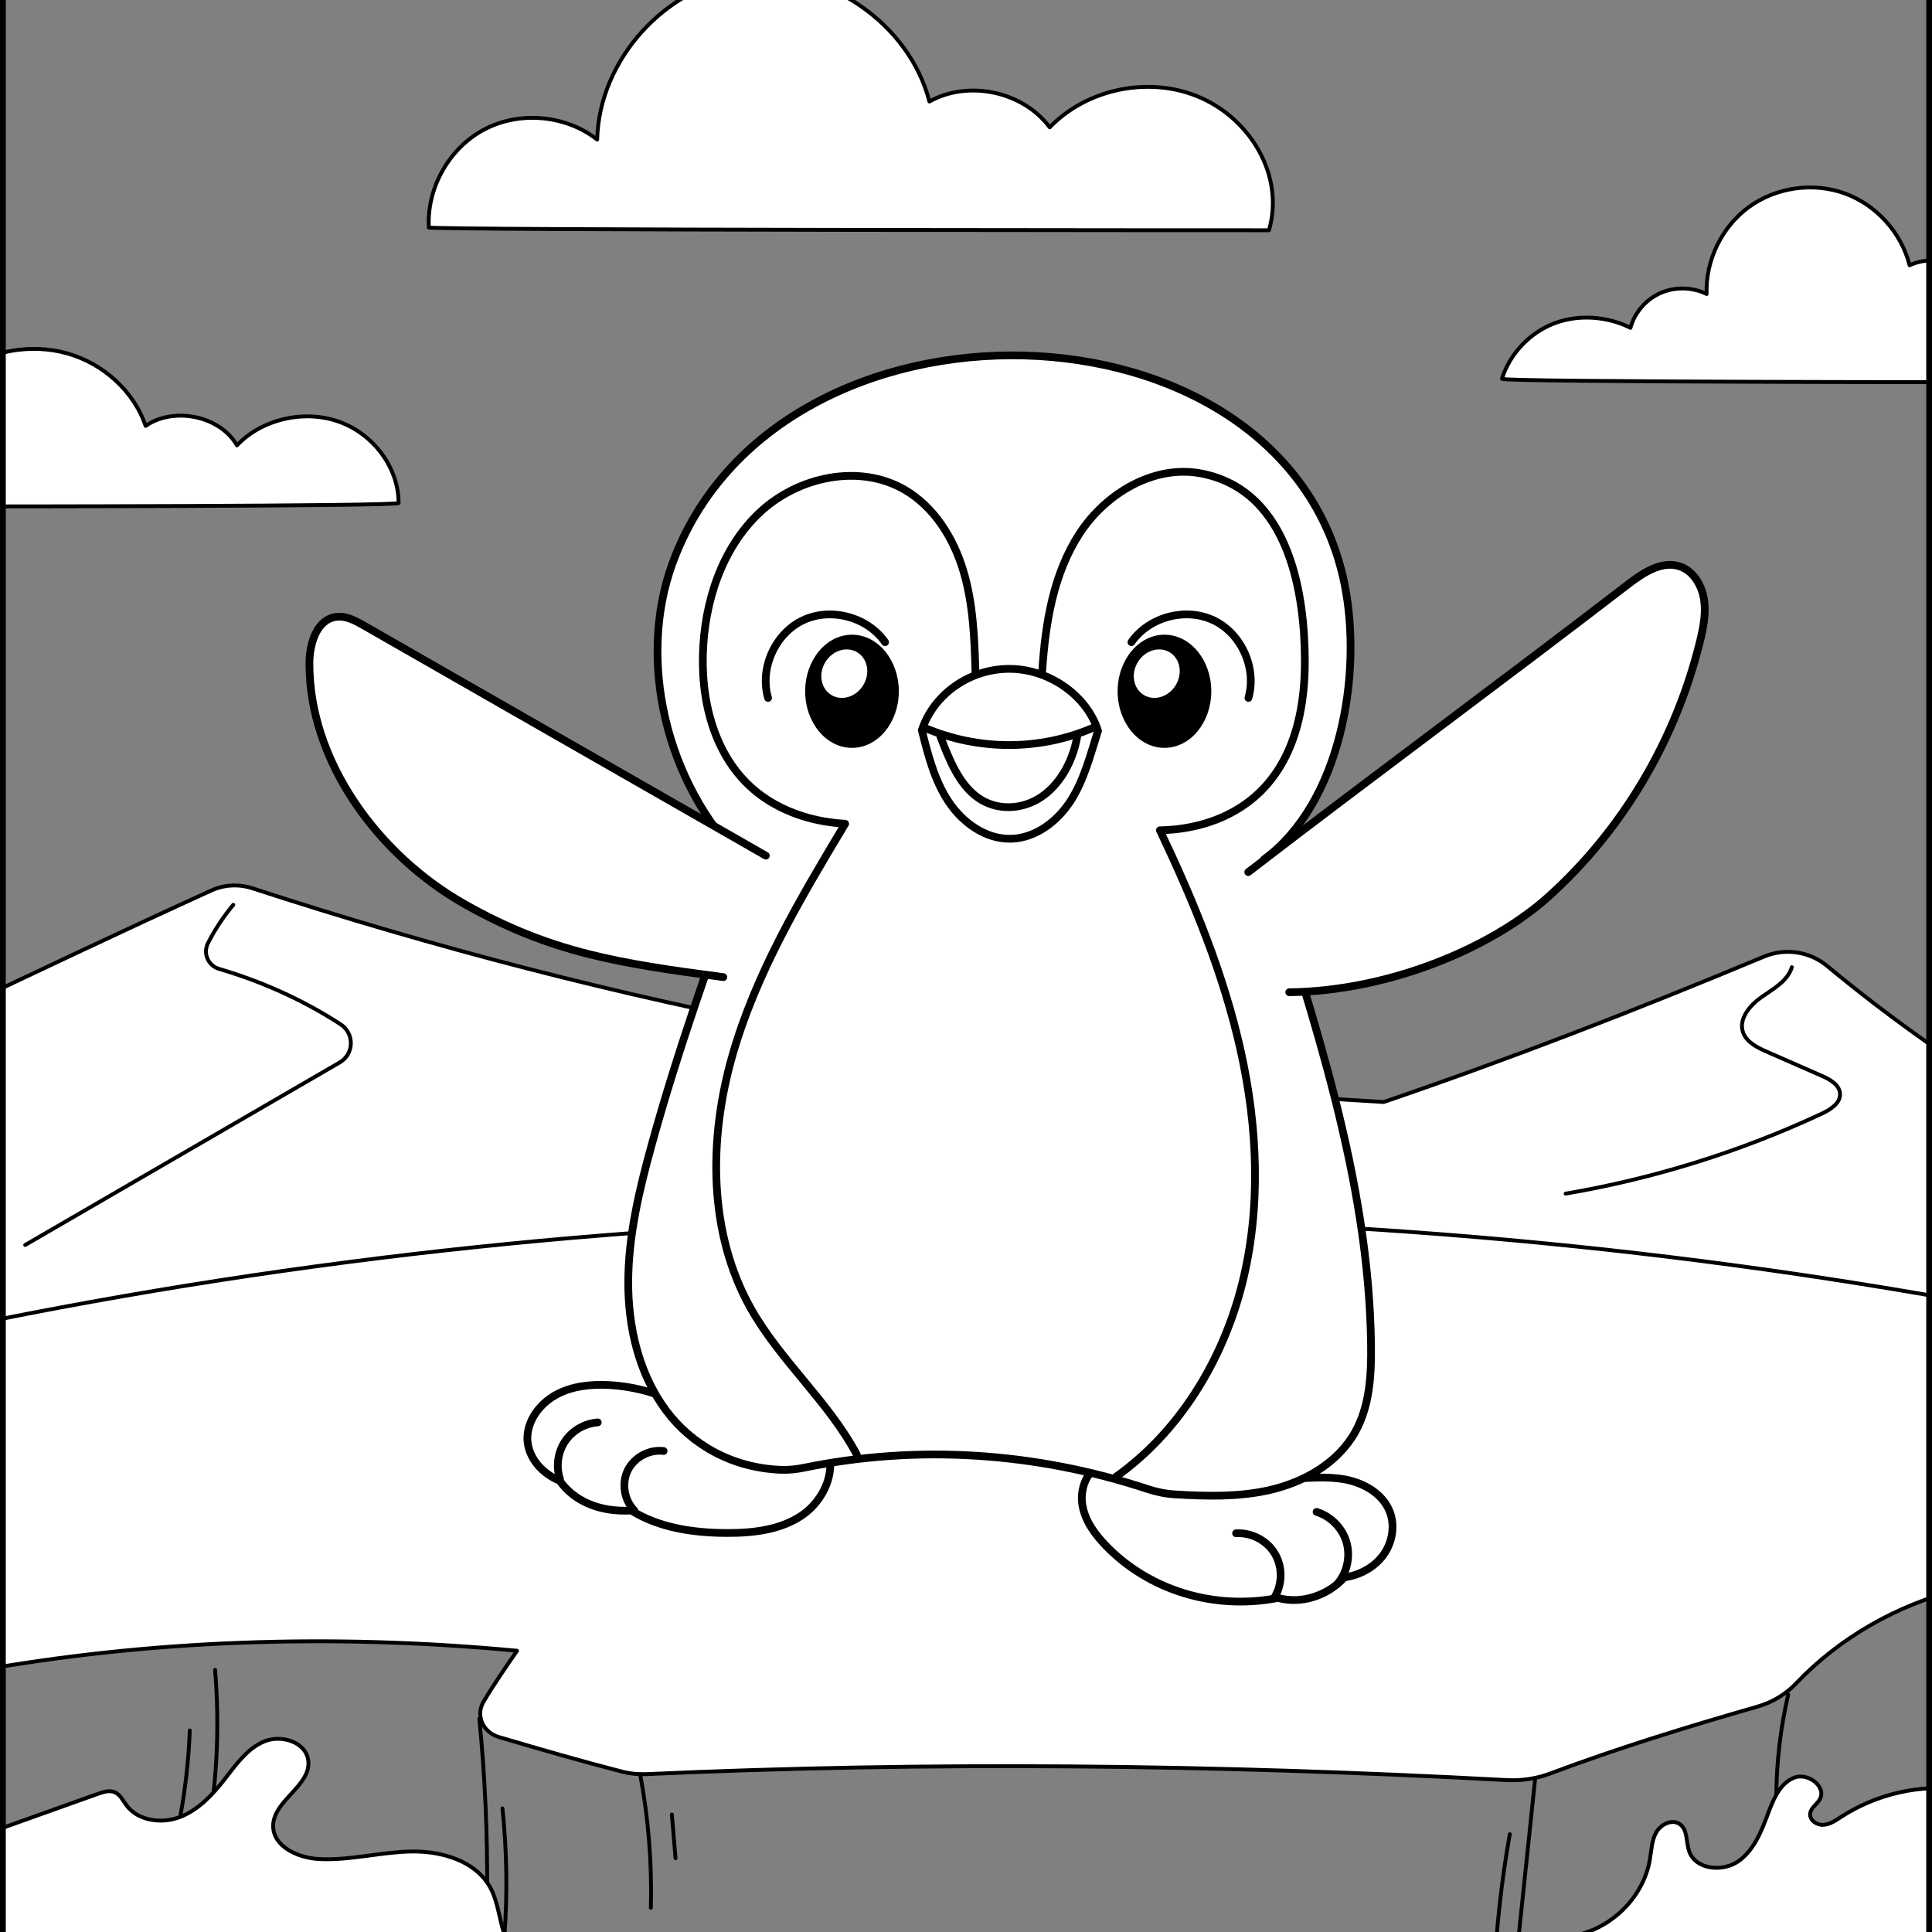 <?xml version="1.0" encoding="UTF-8" standalone="no"?>
<!-- Created with Inkscape (http://www.inkscape.org/) -->

<svg
   version="1.1"
   id="svg1"
   width="666.667"
   height="666.667"
   viewBox="0 0 666.667 666.667"
   sodipodi:docname="penguin2.svg"
   inkscape:version="1.3 (0e150ed6c4, 2023-07-21)"
   xmlns:inkscape="http://www.inkscape.org/namespaces/inkscape"
   xmlns:sodipodi="http://sodipodi.sourceforge.net/DTD/sodipodi-0.dtd"
   xmlns:xlink="http://www.w3.org/1999/xlink"
   xmlns="http://www.w3.org/2000/svg"
   xmlns:svg="http://www.w3.org/2000/svg">
  <rect x="0" y="0" width="666.667" height="666.667" fill="#808080" stroke="none"/>
  <g
     id="layer-MC1"
     inkscape:groupmode="layer"
     inkscape:label="OBJECTS"
     style="display:inline">
    <path
       id="path2"
       d="m 0,0 c 22.545,10.697 45.09,21.394 67.129,31.424 3.353,1.526 7.164,1.715 10.671,0.57 93.874,-30.66 191.754,-49.565 292.84,-55.32 32.352,11.049 64.251,23.38 98.459,37.647 5.469,2.281 11.777,1.339 16.317,-2.428 16.435,-13.637 34.533,-26.514 58.618,-41.084 l -7.185,-68.442 C 356.843,-72.562 172.647,-76.805 -5.966,-110.14 -1.73,-74.353 -1.444,-38.116 0,0"
       style="fill:#ffffff;fill-opacity:1;fill-rule:nonzero;stroke:#000000;stroke-width:1;stroke-linecap:round;stroke-linejoin:round;stroke-miterlimit:10;stroke-dasharray:none;stroke-opacity:1"
       clip-path="url(#clipPath3)"
       transform="matrix(1.333,0,0,-1.333,-16.585,349.172)" />
    <path
       id="path6"
       d="m 0,0 c -1.062,-3.54 -4.718,-5.548 -7.779,-7.686 -3.061,-2.139 -6.049,-5.639 -4.859,-9.14 0.878,-2.585 3.668,-3.963 6.2,-5.073 4.719,-2.067 9.437,-4.135 14.155,-6.202 2.147,-0.941 4.614,-2.312 4.756,-4.618 0.153,-2.479 -2.471,-4.141 -4.753,-5.207 -21.003,-9.805 -43.368,-16.784 -66.277,-20.684"
       style="fill:none;stroke:#000000;stroke-width:1;stroke-linecap:round;stroke-linejoin:round;stroke-miterlimit:10;stroke-dasharray:none;stroke-opacity:1"
       clip-path="url(#clipPath7)"
       transform="matrix(1.333,0,0,-1.333,618.299,333.753)" />
    <path
       id="path8"
       d="m 0,0 c -2.551,-3.05 -4.751,-6.384 -6.549,-9.915 -1.335,-2.624 0.004,-5.83 2.863,-6.673 10.931,-3.22 21.471,-7.878 31.437,-14.33 3.67,-2.376 3.561,-7.704 -0.223,-9.901 L -53.87,-88.06"
       style="fill:none;stroke:#000000;stroke-width:1;stroke-linecap:round;stroke-linejoin:round;stroke-miterlimit:10;stroke-dasharray:none;stroke-opacity:1"
       clip-path="url(#clipPath9)"
       transform="matrix(1.333,0,0,-1.333,80.498,312.218)" />
    <path
       id="path10"
       d="m 0,0 c -16.324,-4.045 -31.253,-12.669 -42.361,-24.365 -2.683,-2.825 -6.154,-4.929 -10.051,-6.047 -18.579,-5.331 -36.363,-10.819 -53.618,-17.306 -3.571,-1.342 -7.433,-1.911 -11.285,-1.705 -76.878,4.108 -149.934,4.818 -222.717,1.538 -2.075,-0.093 -4.153,0.109 -6.154,0.622 -10.698,2.745 -21.368,5.835 -32.032,8.992 -4.151,1.228 -6.03,5.616 -3.947,9.134 2.589,4.372 5.63,8.782 8.672,13.192 -48.73,4.588 -95.772,2.667 -139.918,-5.228 -2.165,28.693 -4.329,57.386 -3.052,89.216 174.369,35.98 357.131,37.267 532.081,3.747 C 9.422,46.649 3.225,21.509 0,0"
       style="fill:#ffffff;fill-opacity:1;fill-rule:nonzero;stroke:#000000;stroke-width:1;stroke-linecap:round;stroke-linejoin:round;stroke-miterlimit:10;stroke-dasharray:none;stroke-opacity:1"
       clip-path="url(#clipPath11)"
       transform="matrix(1.333,0,0,-1.333,676.277,548.366)" />
    <path
       id="path12"
       d="M 0,0 C 1.491,-15.199 2.159,-30.465 2.001,-45.725"
       style="fill:none;stroke:#000000;stroke-width:1;stroke-linecap:round;stroke-linejoin:round;stroke-miterlimit:10;stroke-dasharray:none;stroke-opacity:1"
       clip-path="url(#clipPath13)"
       transform="matrix(1.333,0,0,-1.333,165.406,593.046)" />
    <path
       id="path14"
       d="M 0,0 C 1.133,-10.899 1.309,-21.882 0.525,-32.808"
       style="fill:none;stroke:#000000;stroke-width:1;stroke-linecap:round;stroke-linejoin:round;stroke-miterlimit:10;stroke-dasharray:none;stroke-opacity:1"
       clip-path="url(#clipPath15)"
       transform="matrix(1.333,0,0,-1.333,173.384,624.004)" />
    <path
       id="path16"
       d="M 0,0 C 1.18,-14.053 0.559,-28.233 -1.846,-42.153"
       style="fill:none;stroke:#000000;stroke-width:1;stroke-linecap:round;stroke-linejoin:round;stroke-miterlimit:10;stroke-dasharray:none;stroke-opacity:1"
       clip-path="url(#clipPath17)"
       transform="matrix(1.333,0,0,-1.333,74.208,576.21)" />
    <path
       id="path18"
       d="M 0,0 C -0.452,-12.079 -2.333,-24.113 -5.598,-35.822"
       style="fill:none;stroke:#000000;stroke-width:1;stroke-linecap:round;stroke-linejoin:round;stroke-miterlimit:10;stroke-dasharray:none;stroke-opacity:1"
       clip-path="url(#clipPath19)"
       transform="matrix(1.333,0,0,-1.333,65.484,597.108)" />
    <path
       id="path20"
       d="M 0,0 C 2.158,-11.416 3.091,-23.026 2.784,-34.609"
       style="fill:none;stroke:#000000;stroke-width:1;stroke-linecap:round;stroke-linejoin:round;stroke-miterlimit:10;stroke-dasharray:none;stroke-opacity:1"
       clip-path="url(#clipPath21)"
       transform="matrix(1.333,0,0,-1.333,220.878,612.174)" />
    <path
       id="path22"
       d="M 0,0 C 0.315,-3.773 0.631,-7.545 0.946,-11.318"
       style="fill:none;stroke:#000000;stroke-width:1;stroke-linecap:round;stroke-linejoin:round;stroke-miterlimit:10;stroke-dasharray:none;stroke-opacity:1"
       clip-path="url(#clipPath23)"
       transform="matrix(1.333,0,0,-1.333,231.838,626.114)" />
    <path
       id="path24"
       d="M 0,0 C -1.647,-15.737 -3.294,-31.474 -4.941,-47.21"
       style="fill:none;stroke:#000000;stroke-width:1;stroke-linecap:round;stroke-linejoin:round;stroke-miterlimit:10;stroke-dasharray:none;stroke-opacity:1"
       clip-path="url(#clipPath25)"
       transform="matrix(1.333,0,0,-1.333,529.756,613.482)" />
    <path
       id="path26"
       d="M 0,0 C -2.139,-12.099 -3.492,-24.315 -4.051,-36.562"
       style="fill:none;stroke:#000000;stroke-width:1;stroke-linecap:round;stroke-linejoin:round;stroke-miterlimit:10;stroke-dasharray:none;stroke-opacity:1"
       clip-path="url(#clipPath27)"
       transform="matrix(1.333,0,0,-1.333,520.974,632.931)" />
    <path
       id="path28"
       d="M 0,0 C -1.986,-8.58 -3.02,-17.345 -3.082,-26.117"
       style="fill:none;stroke:#000000;stroke-width:1;stroke-linecap:round;stroke-linejoin:round;stroke-miterlimit:10;stroke-dasharray:none;stroke-opacity:1"
       clip-path="url(#clipPath29)"
       transform="matrix(1.333,0,0,-1.333,617.05,584.758)" />
    <path
       id="path30"
       d="m 0,0 c 9.776,3.49 19.551,6.98 29.327,10.47 1.415,0.505 2.998,1.007 4.374,0.406 1.404,-0.613 2.103,-2.151 3.02,-3.378 C 39.779,3.412 45.897,2.64 50.65,4.5 c 4.752,1.859 8.38,5.773 11.518,9.798 2.933,3.763 5.829,7.924 10.235,9.752 4.407,1.828 10.744,-0.167 11.37,-4.896 C 84.64,12.595 74.727,8.816 74.689,2.2 c -0.03,-5.407 6.459,-8.323 11.858,-8.608 7.947,-0.418 15.809,1.784 23.765,1.953 7.956,0.168 16.852,-2.406 20.624,-9.413 1.914,-3.555 2.224,-7.731 3.473,-11.57 1.248,-3.84 4.044,-7.735 8.066,-8.081 C 95.803,-37.264 49.006,-39.472 2.188,-40.139 1.65,-26.261 1.112,-12.383 0,0"
       style="fill:#ffffff;fill-opacity:1;fill-rule:nonzero;stroke:#000000;stroke-width:1;stroke-linecap:round;stroke-linejoin:round;stroke-miterlimit:10;stroke-dasharray:none;stroke-opacity:1"
       clip-path="url(#clipPath31)"
       transform="matrix(1.333,0,0,-1.333,-5.306,632.951)" />
    <path
       id="path36"
       d="m 0,0 c 10.847,0.567 20.705,9.376 22.483,20.091 0.397,2.394 0.46,4.935 1.674,7.036 1.214,2.102 4.162,3.476 6.114,2.033 2.027,-1.499 1.536,-4.611 2.368,-6.991 1.672,-4.786 8.746,-5.467 12.857,-2.5 4.112,2.967 5.992,8.055 7.772,12.802 1.323,3.528 3.062,7.396 6.573,8.764 3.51,1.368 8.442,-2.31 6.617,-5.607 -0.732,-1.322 -2.328,-2.204 -2.5,-3.707 -0.194,-1.705 1.739,-3.019 3.451,-2.905 1.712,0.113 3.195,1.162 4.635,2.095 9.16,5.941 20.47,8.486 31.292,7.041 C 102.552,23.689 101.768,9.225 100.984,-5.238 68.688,-7.321 36.271,-7.523 0,0"
       style="fill:#ffffff;fill-opacity:1;fill-rule:nonzero;stroke:#000000;stroke-width:1;stroke-linecap:round;stroke-linejoin:round;stroke-miterlimit:10;stroke-dasharray:none;stroke-opacity:1"
       clip-path="url(#clipPath37)"
       transform="matrix(1.333,0,0,-1.333,539.361,668.368)" />
    <path
       id="path42"
       d="m 0,0 c 0,0 113.458,0 111.899,0.913 0,9.058 -6.436,17.816 -15.45,21.025 C 87.436,25.146 76.442,22.591 70.057,15.805 65.74,23.398 53.801,25.945 46.42,20.847 43.427,29.682 35.591,36.931 26.144,39.604 16.697,42.276 5.905,40.297 -1.375,34.75 -1.604,22.505 -0.936,10.246 0,0"
       style="fill:#ffffff;fill-opacity:1;fill-rule:nonzero;stroke:#000000;stroke-width:1;stroke-linecap:round;stroke-linejoin:round;stroke-miterlimit:10;stroke-dasharray:none;stroke-opacity:1"
       clip-path="url(#clipPath43)"
       transform="matrix(1.333,0,0,-1.333,-11.622,174.75)" />
    <path
       id="path44"
       d="m 0,0 c 0,0 -130.985,0 -130.762,0.883 2.066,6.504 7.223,11.951 13.604,14.369 6.381,2.419 13.852,1.758 19.676,-1.176 1.091,3.983 4.061,7.407 7.85,9.05 3.789,1.644 8.318,1.473 11.866,-0.294 -0.314,8.686 3.929,17.411 10.956,22.528 7.027,5.116 16.633,6.476 24.804,3.512 8.171,-2.965 14.669,-10.169 16.78,-18.601 6.959,3.244 15.742,-0.224 20.24,-6.446 C -0.487,17.602 0.38,9.385 0,0"
       style="fill:#ffffff;fill-opacity:1;fill-rule:nonzero;stroke:#000000;stroke-width:1;stroke-linecap:round;stroke-linejoin:round;stroke-miterlimit:10;stroke-dasharray:none;stroke-opacity:1"
       clip-path="url(#clipPath45)"
       transform="matrix(1.333,0,0,-1.333,692.554,131.891)" />
    <path
       id="path46"
       d="m 0,0 c 0,0 -218.93,0 -217.477,0.726 -0.57,10.284 5.324,20.65 14.454,25.418 9.131,4.768 21.005,3.682 29.119,-2.663 0.504,20.863 17.983,39.987 38.717,42.361 20.734,2.373 42.083,-12.307 47.287,-32.517 10.129,5.645 24.23,2.618 31.15,-6.687 9.86,10.248 26.348,13.421 39.307,7.564 C -4.484,28.344 4.028,13.872 0,0"
       style="fill:#ffffff;fill-opacity:1;fill-rule:nonzero;stroke:#000000;stroke-width:1;stroke-linecap:round;stroke-linejoin:round;stroke-miterlimit:10;stroke-dasharray:none;stroke-opacity:1"
       clip-path="url(#clipPath47)"
       transform="matrix(1.333,0,0,-1.333,437.877,79.451)" />
    <path
       id="path48"
       d="m 0,0 c -7.227,5.367 -16.072,8.524 -25.063,8.946 -4.568,0.214 -9.295,-0.302 -13.324,-2.464 -4.029,-2.161 -7.247,-6.195 -7.531,-10.758 -0.284,-4.564 2.956,-9.347 8.354,-11.559 3.647,-5.209 10.245,-8.191 18.542,-7.71 7.256,-4.517 16.086,-5.779 24.633,-5.819 6.807,-0.033 13.949,0.758 19.571,4.595 5.622,3.837 9.108,11.5 6.307,17.704 C 21.47,-9.201 10.285,-7.639 0,0"
       style="fill:#ffffff;fill-opacity:1;fill-rule:nonzero;stroke:#000000;stroke-width:2;stroke-linecap:round;stroke-linejoin:round;stroke-miterlimit:10;stroke-dasharray:none;stroke-opacity:1"
       clip-path="url(#clipPath49)"
       transform="matrix(1.333,0,0,-1.333,243.208,489.841)" />
    <path
       id="path50"
       d="m 0,0 c -3.712,0.465 -7.609,-1.632 -9.266,-4.986 -1.657,-3.354 -0.953,-7.723 1.672,-10.389"
       style="fill:none;stroke:#000000;stroke-width:2;stroke-linecap:round;stroke-linejoin:round;stroke-miterlimit:10;stroke-dasharray:none;stroke-opacity:1"
       clip-path="url(#clipPath51)"
       transform="matrix(1.333,0,0,-1.333,228.989,500.691)" />
    <path
       id="path52"
       d="m 0,0 c -3.378,-0.238 -6.603,-2.111 -8.485,-4.926 -1.881,-2.815 -2.378,-6.511 -1.306,-9.723"
       style="fill:none;stroke:#000000;stroke-width:2;stroke-linecap:round;stroke-linejoin:round;stroke-miterlimit:10;stroke-dasharray:none;stroke-opacity:1"
       clip-path="url(#clipPath53)"
       transform="matrix(1.333,0,0,-1.333,206.271,490.822)" />
    <path
       id="path54"
       d="m 0,0 c -3.778,-1.708 -5.507,-6.415 -4.832,-10.506 0.673,-4.091 3.257,-7.615 6.144,-10.591 10.987,-11.324 27.723,-16.755 44.502,-13.469 5.99,-1.669 12.878,0.563 17.161,5.316 3.969,0.553 7.784,2.599 10.133,5.845 2.349,3.246 3.08,7.703 1.539,11.401 -1.88,4.512 -6.685,7.218 -11.49,8.114 -4.805,0.897 -9.743,0.322 -14.628,0.149 -4.886,-0.174 -10,0.117 -14.022,2.593 C 23.036,-3.89 10.804,-3.366 0,0"
       style="fill:#ffffff;fill-opacity:1;fill-rule:nonzero;stroke:#000000;stroke-width:2;stroke-linecap:round;stroke-linejoin:round;stroke-miterlimit:10;stroke-dasharray:none;stroke-opacity:1"
       clip-path="url(#clipPath55)"
       transform="matrix(1.333,0,0,-1.333,379.928,505.318)" />
    <path
       id="path56"
       d="m 0,0 c 3.908,0.253 7.881,-1.794 9.943,-5.124 2.061,-3.33 2.123,-7.8 0.153,-11.185"
       style="fill:none;stroke:#000000;stroke-width:2;stroke-linecap:round;stroke-linejoin:round;stroke-miterlimit:10;stroke-dasharray:none;stroke-opacity:1"
       clip-path="url(#clipPath57)"
       transform="matrix(1.333,0,0,-1.333,426.529,529.091)" />
    <path
       id="path58"
       d="m 0,0 c 3.629,-1.11 6.62,-4.116 7.709,-7.752 1.09,-3.635 0.247,-7.791 -2.173,-10.714"
       style="fill:none;stroke:#000000;stroke-width:2;stroke-linecap:round;stroke-linejoin:round;stroke-miterlimit:10;stroke-dasharray:none;stroke-opacity:1"
       clip-path="url(#clipPath59)"
       transform="matrix(1.333,0,0,-1.333,454.306,521.706)" />
    <path
       id="path60"
       d="m 0,0 c 19.678,14.389 25.619,47.675 20.818,71.331 -15.476,76.246 -147.254,79.677 -174.094,4.905 -8.611,-23.988 -2.366,-55.925 18.891,-77.181 -8.693,-24.215 -17.395,-48.458 -24.222,-73.264 -3.147,-11.431 -5.909,-23.099 -5.984,-34.955 -0.075,-11.856 2.734,-24.034 9.817,-33.542 6.524,-8.756 17.032,-14.878 29.836,-15.333 2.014,-0.072 4.026,0.172 6,0.575 28.956,5.922 59.49,4.134 88.841,-5.561 2.273,-0.75 4.625,-1.232 7.014,-1.374 8.095,-0.481 16.252,-0.7 24.149,1.036 9.088,1.998 17.949,6.969 22.504,15.083 3.772,6.721 4.217,14.765 4.123,22.472 C 27.166,-82.626 12.654,-40.989 0,0"
       style="fill:#ffffff;fill-opacity:1;fill-rule:nonzero;stroke:#000000;stroke-width:2;stroke-linecap:round;stroke-linejoin:round;stroke-miterlimit:10;stroke-dasharray:none;stroke-opacity:1"
       clip-path="url(#clipPath61)"
       transform="matrix(1.333,0,0,-1.333,436.185,296.522)" />
    <path
       id="path62"
       d="m 0,0 c -34.677,19.853 -69.355,39.706 -104.032,59.559 -2.229,1.276 -4.672,2.597 -7.222,2.25 -5.016,-0.682 -6.878,-6.945 -6.893,-11.978 -0.078,-25.465 17.88,-49.736 40.115,-62.334 22.235,-12.599 39.981,-15.376 67.041,-18.941"
       style="fill:#ffffff;fill-opacity:1;fill-rule:nonzero;stroke:#000000;stroke-width:2;stroke-linecap:round;stroke-linejoin:round;stroke-miterlimit:10;stroke-dasharray:none;stroke-opacity:1"
       clip-path="url(#clipPath63)"
       transform="matrix(1.333,0,0,-1.333,264.261,295.258)" />
    <path
       id="path64"
       d="m 0,0 c 32.789,25.23 65.509,49.245 98.298,74.476 4.033,3.103 9.021,6.369 13.743,4.533 3.272,-1.272 5.361,-4.804 5.928,-8.385 0.567,-3.582 -0.141,-7.233 -0.996,-10.743 C 110.724,34.246 96.939,10.982 77.793,-6.289 62.706,-19.898 36.068,-30.8 10.608,-31.105"
       style="fill:#ffffff;fill-opacity:1;fill-rule:nonzero;stroke:#000000;stroke-width:2;stroke-linecap:round;stroke-linejoin:round;stroke-miterlimit:10;stroke-dasharray:none;stroke-opacity:1"
       clip-path="url(#clipPath65)"
       transform="matrix(1.333,0,0,-1.333,430.731,300.927)"
       inkscape:label="path64" />
    <path
       id="path66"
       d="M 0,0 C -2.826,8.97 -12.299,15.761 -22.367,16.035 -32.434,16.309 -42.32,10.044 -45.611,0.18 c 1.588,-6.373 3.235,-12.881 6.837,-18.373 3.602,-5.492 9.592,-9.871 16.158,-9.75 6.397,0.117 12.109,4.482 15.56,9.87 C -3.605,-12.684 -2.018,-6.346 0,0"
       style="fill:#ffffff;fill-opacity:1;fill-rule:nonzero;stroke:#000000;stroke-width:2;stroke-linecap:round;stroke-linejoin:round;stroke-miterlimit:10;stroke-dasharray:none;stroke-opacity:1"
       clip-path="url(#clipPath67)"
       transform="matrix(1.333,0,0,-1.333,378.891,252.181)" />
    <path
       id="path68"
       d="m 0,0 c 2.28,-5.988 4.819,-12.333 9.652,-15.807 4.963,-3.569 11.69,-3.223 16.696,0.267 5.007,3.49 8.283,9.784 9.226,16.406"
       style="fill:#ffffff;fill-opacity:1;fill-rule:nonzero;stroke:#000000;stroke-width:2;stroke-linecap:round;stroke-linejoin:round;stroke-miterlimit:10;stroke-dasharray:none;stroke-opacity:1"
       clip-path="url(#clipPath69)"
       transform="matrix(1.333,0,0,-1.333,324.481,254.104)" />
    <path
       id="path70"
       d="M 0,0 C 14.048,-5.966 29.793,-5.853 43.433,0.002"
       style="fill:#ffffff;fill-opacity:1;fill-rule:nonzero;stroke:#000000;stroke-width:2;stroke-linecap:round;stroke-linejoin:round;stroke-miterlimit:10;stroke-dasharray:none;stroke-opacity:1"
       clip-path="url(#clipPath71)"
       transform="matrix(1.333,0,0,-1.333,319.172,251.187)" />
    <path
       id="path72"
       d="m 0,0 c -2.225,7.666 1.808,16.653 9.016,20.085 7.207,3.432 16.726,0.899 21.275,-5.661"
       style="fill:none;stroke:#000000;stroke-width:2;stroke-linecap:round;stroke-linejoin:round;stroke-miterlimit:10;stroke-dasharray:none;stroke-opacity:1"
       clip-path="url(#clipPath73)"
       transform="matrix(1.333,0,0,-1.333,265.03,240.825)" />
    <path
       id="path74"
       d="m 0,0 c 0,8.089 5.427,14.647 12.121,14.647 6.695,0 12.122,-6.558 12.122,-14.647 0,-8.089 -5.427,-14.647 -12.122,-14.647 C 5.427,-14.647 0,-8.089 0,0"
       style="fill:#000000;fill-opacity:1;fill-rule:nonzero;stroke:none"
       clip-path="url(#clipPath75)"
       transform="matrix(1.333,0,0,-1.333,277.837,238.539)" />
    <path
       id="path76"
       d="M 0,0 C 1.859,3.047 5.561,4.178 8.268,2.526 10.976,0.875 11.665,-2.934 9.806,-5.981 7.948,-9.028 4.246,-10.16 1.538,-8.508 -1.17,-6.856 -1.859,-3.047 0,0"
       style="fill:#ffffff;fill-opacity:1;fill-rule:nonzero;stroke:none"
       clip-path="url(#clipPath77)"
       transform="matrix(1.333,0,0,-1.333,284.805,228.468)" />
    <path
       id="path78"
       d="m 0,0 c 2.226,7.666 -1.808,16.653 -9.015,20.085 -7.207,3.432 -16.727,0.899 -21.276,-5.661"
       style="fill:none;stroke:#000000;stroke-width:2;stroke-linecap:round;stroke-linejoin:round;stroke-miterlimit:10;stroke-dasharray:none;stroke-opacity:1"
       clip-path="url(#clipPath79)"
       transform="matrix(1.333,0,0,-1.333,430.787,240.825)" />
    <path
       id="path80"
       d="m 0,0 c 0,8.089 5.427,14.647 12.121,14.647 6.695,0 12.122,-6.558 12.122,-14.647 0,-8.089 -5.427,-14.647 -12.122,-14.647 C 5.427,-14.647 0,-8.089 0,0"
       style="fill:#000000;fill-opacity:1;fill-rule:nonzero;stroke:none"
       clip-path="url(#clipPath81)"
       transform="matrix(1.333,0,0,-1.333,385.656,238.539)" />
    <path
       id="path82"
       d="M 0,0 C 1.859,3.047 5.561,4.178 8.268,2.526 10.976,0.875 11.665,-2.934 9.806,-5.981 7.948,-9.028 4.246,-10.16 1.538,-8.508 -1.17,-6.856 -1.859,-3.047 0,0"
       style="fill:#ffffff;fill-opacity:1;fill-rule:nonzero;stroke:none"
       clip-path="url(#clipPath83)"
       transform="matrix(1.333,0,0,-1.333,392.624,228.468)" />
    <path
       id="path84"
       d="m 0,0 c -0.247,8.824 -0.604,17.759 -3.146,26.213 -2.542,8.453 -7.537,16.502 -15.162,20.95 -11.723,6.84 -27.631,3.424 -37.525,-5.867 -9.895,-9.292 -14.362,-23.259 -14.727,-36.828 -0.375,-13.924 3.885,-29.101 16.379,-37.337 5.938,-3.915 13.045,-6.005 20.457,-6.416 -11.509,-19.203 -23.144,-38.69 -29.259,-60.227 -6.116,-21.536 -6.163,-45.736 4.827,-65.241 7.664,-13.602 20.12,-24.072 27.447,-37.858"
       style="fill:none;stroke:#000000;stroke-width:2;stroke-linecap:round;stroke-linejoin:round;stroke-miterlimit:10;stroke-dasharray:none;stroke-opacity:1"
       clip-path="url(#clipPath85)"
       transform="matrix(1.333,0,0,-1.333,336.595,231.873)" />
    <path
       id="path86"
       d="m 0,0 c 0.815,12.379 2.905,25.118 9.701,35.497 6.796,10.379 19.301,17.833 31.48,15.469 23.302,-4.524 26.776,-32.292 26.79,-48.633 0.037,-42.222 -31.304,-43.59 -37.522,-43.73 8.729,-18.35 16.526,-37.279 20.928,-57.117 4.402,-19.838 5.31,-40.708 0.328,-60.408 -4.982,-19.7 -16.174,-38.162 -32.751,-49.915"
       style="fill:none;stroke:#000000;stroke-width:2;stroke-linecap:round;stroke-linejoin:round;stroke-miterlimit:10;stroke-dasharray:none;stroke-opacity:1"
       clip-path="url(#clipPath87)"
       transform="matrix(1.333,0,0,-1.333,359.654,231.323)" />
    <path
       style="display:inline;opacity:1;fill:#000000;stroke:#000000;stroke-width:1.992;stroke-dasharray:none;stroke-opacity:1"
       d="M 665.676,666.668 V -0.012"
       id="path88-3" />
    <path
       style="fill:#000000;stroke:#000000;stroke-width:1.992;stroke-dasharray:none;stroke-opacity:1"
       d="M 0.999,666.682 V 0.002"
       id="path88" />
  </g>
</svg>
